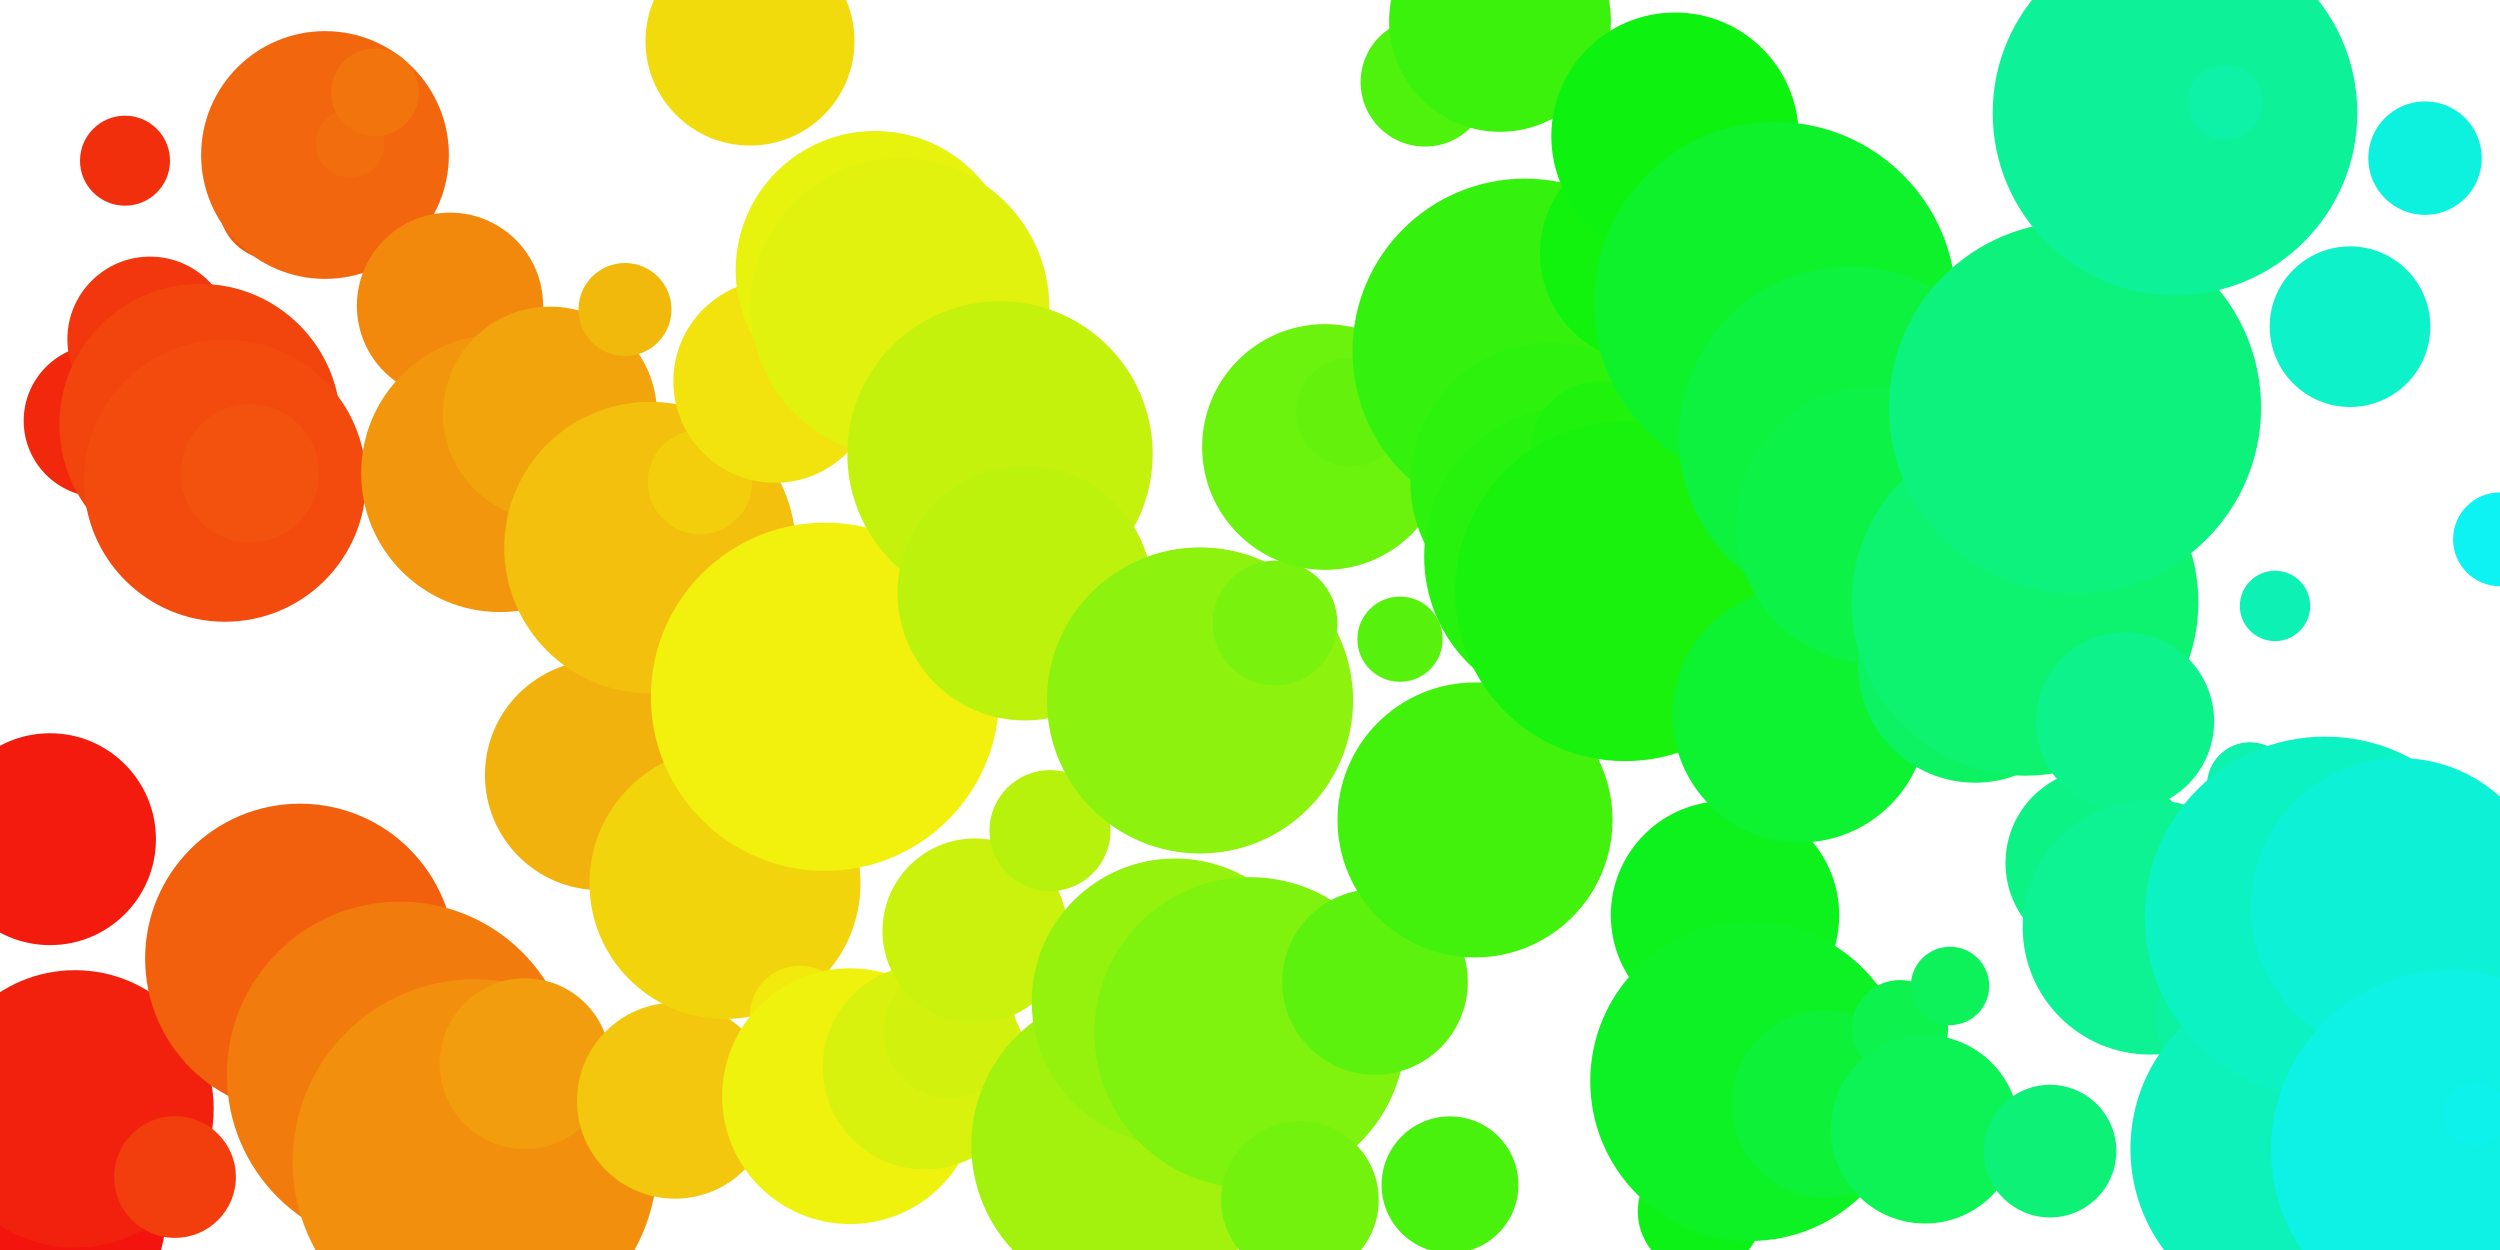 <svg xmlns="http://www.w3.org/2000/svg" width="400" height="200"><circle cx="4" cy="194.06" r="22.56" fill="#f2140d"/><circle cx="8" cy="134.27" r="16.95" fill="#f21b0d"/><circle cx="12" cy="177.42" r="22.19" fill="#f2210d"/><circle cx="16" cy="67.33" r="12.21" fill="#f2280d"/><circle cx="20" cy="25.71" r="7.2" fill="#f22f0d"/><circle cx="24" cy="54.28" r="13.22" fill="#f2360d"/><circle cx="28" cy="188.32" r="9.74" fill="#f23d0d"/><circle cx="32" cy="67.91" r="22.49" fill="#f2440d"/><circle cx="36" cy="76.91" r="22.57" fill="#f24b0d"/><circle cx="40" cy="75.73" r="11.06" fill="#f2520d"/><circle cx="44" cy="32.61" r="9.04" fill="#f2580d"/><circle cx="48" cy="153.37" r="24.78" fill="#f25f0d"/><circle cx="52" cy="24.8" r="19.82" fill="#f2660d"/><circle cx="56" cy="22.97" r="5.47" fill="#f26d0d"/><circle cx="60" cy="14.77" r="7.02" fill="#f2740d"/><circle cx="64" cy="171.96" r="27.7" fill="#f27b0d"/><circle cx="68" cy="178.59" r="11.22" fill="#f2820d"/><circle cx="72" cy="48.92" r="14.9" fill="#f2890d"/><circle cx="76" cy="185.86" r="29.17" fill="#f2900d"/><circle cx="80" cy="75.71" r="22.22" fill="#f2960d"/><circle cx="84" cy="170.19" r="13.66" fill="#f29d0d"/><circle cx="88" cy="66.17" r="17.11" fill="#f2a40d"/><circle cx="92" cy="117.76" r="5.6" fill="#f2ab0d"/><circle cx="96" cy="124.01" r="18.41" fill="#f2b20d"/><circle cx="100" cy="49.52" r="7.44" fill="#f2b90d"/><circle cx="104" cy="87.61" r="23.32" fill="#f2c00d"/><circle cx="108" cy="176.11" r="15.68" fill="#f2c70d"/><circle cx="112" cy="77.12" r="8.37" fill="#f2ce0d"/><circle cx="116" cy="141.35" r="21.68" fill="#f2d40d"/><circle cx="120" cy="6.57" r="16.72" fill="#f2db0d"/><circle cx="124" cy="60.99" r="16.26" fill="#f2e20d"/><circle cx="128" cy="162.54" r="8.03" fill="#f2e90d"/><circle cx="132" cy="111.48" r="27.86" fill="#f2f00d"/><circle cx="136" cy="175.39" r="20.46" fill="#eef20d"/><circle cx="140" cy="43.25" r="22.29" fill="#e7f20d"/><circle cx="144" cy="49.25" r="23.89" fill="#e0f20d"/><circle cx="148" cy="170.74" r="16.36" fill="#d9f20d"/><circle cx="152" cy="165.1" r="10.65" fill="#d2f20d"/><circle cx="156" cy="148.95" r="14.8" fill="#cbf20d"/><circle cx="160" cy="72.63" r="24.43" fill="#c4f20d"/><circle cx="164" cy="94.88" r="20.39" fill="#bdf20d"/><circle cx="168" cy="132.9" r="9.68" fill="#b7f20d"/><circle cx="172" cy="157.42" r="6.65" fill="#b0f20d"/><circle cx="176" cy="169.94" r="8.71" fill="#a9f20d"/><circle cx="180" cy="183.21" r="24.59" fill="#a2f20d"/><circle cx="184" cy="159.6" r="18.54" fill="#9bf20d"/><circle cx="188" cy="160.28" r="22.92" fill="#94f20d"/><circle cx="192" cy="112.07" r="24.49" fill="#8df20d"/><circle cx="196" cy="179.01" r="5.57" fill="#86f20d"/><circle cx="200" cy="165.23" r="24.88" fill="#7ff20d"/><circle cx="204" cy="99.68" r="9.97" fill="#79f20d"/><circle cx="208" cy="192" r="12.6" fill="#72f20d"/><circle cx="212" cy="71.52" r="19.66" fill="#6bf20d"/><circle cx="216" cy="65.95" r="8.65" fill="#64f20d"/><circle cx="220" cy="157.11" r="14.85" fill="#5df20d"/><circle cx="224" cy="102.27" r="6.82" fill="#56f20d"/><circle cx="228" cy="13.15" r="10.3" fill="#4ff20d"/><circle cx="232" cy="189.57" r="10.95" fill="#48f20d"/><circle cx="236" cy="131.19" r="22" fill="#42f20d"/><circle cx="240" cy="3.35" r="17.74" fill="#3bf20d"/><circle cx="244" cy="56.18" r="27.6" fill="#34f20d"/><circle cx="248" cy="77.15" r="22.32" fill="#2df20d"/><circle cx="252" cy="89.09" r="24.13" fill="#26f20d"/><circle cx="256" cy="72.08" r="11.06" fill="#1ff20d"/><circle cx="260" cy="94.6" r="27.18" fill="#18f20d"/><circle cx="264" cy="40.52" r="17.6" fill="#11f20d"/><circle cx="268" cy="21.79" r="19.79" fill="#0df20f"/><circle cx="272" cy="193.82" r="9.95" fill="#0df216"/><circle cx="276" cy="146.44" r="18.27" fill="#0df21d"/><circle cx="280" cy="173" r="25.56" fill="#0df224"/><circle cx="284" cy="48.49" r="28.98" fill="#0df22b"/><circle cx="288" cy="114.4" r="20.4" fill="#0df231"/><circle cx="292" cy="176.65" r="14.93" fill="#0df238"/><circle cx="296" cy="70.04" r="27.37" fill="#0df23f"/><circle cx="300" cy="83.96" r="22.17" fill="#0df246"/><circle cx="304" cy="164.51" r="7.7" fill="#0df24d"/><circle cx="308" cy="180.69" r="15.07" fill="#0df254"/><circle cx="312" cy="157.75" r="6.27" fill="#0df25b"/><circle cx="316" cy="106.53" r="18.7" fill="#0df262"/><circle cx="320" cy="70.71" r="7.67" fill="#0df269"/><circle cx="324" cy="96.37" r="27.74" fill="#0df26f"/><circle cx="328" cy="184.18" r="10.61" fill="#0df276"/><circle cx="332" cy="65.23" r="29.77" fill="#0df27d"/><circle cx="336" cy="138.07" r="15.12" fill="#0df284"/><circle cx="340" cy="115.42" r="14.26" fill="#0df28b"/><circle cx="344" cy="148.36" r="20.37" fill="#0df292"/><circle cx="348" cy="18.08" r="29.17" fill="#0df299"/><circle cx="352" cy="163.26" r="7.24" fill="#0df2a0"/><circle cx="356" cy="16.36" r="5.98" fill="#0df2a7"/><circle cx="360" cy="125.65" r="6.89" fill="#0df2ad"/><circle cx="364" cy="96.95" r="5.63" fill="#0df2b4"/><circle cx="368" cy="183.79" r="27.13" fill="#0df2bb"/><circle cx="372" cy="146.71" r="28.85" fill="#0df2c2"/><circle cx="376" cy="52.27" r="12.85" fill="#0df2c9"/><circle cx="380" cy="162.11" r="9.51" fill="#0df2d0"/><circle cx="384" cy="145.12" r="23.82" fill="#0df2d7"/><circle cx="388" cy="25.3" r="9.08" fill="#0df2de"/><circle cx="392" cy="183.93" r="28.63" fill="#0df2e4"/><circle cx="396" cy="178.19" r="5.13" fill="#0df2eb"/><circle cx="400" cy="86.29" r="7.51" fill="#0df2f2"/></svg>
